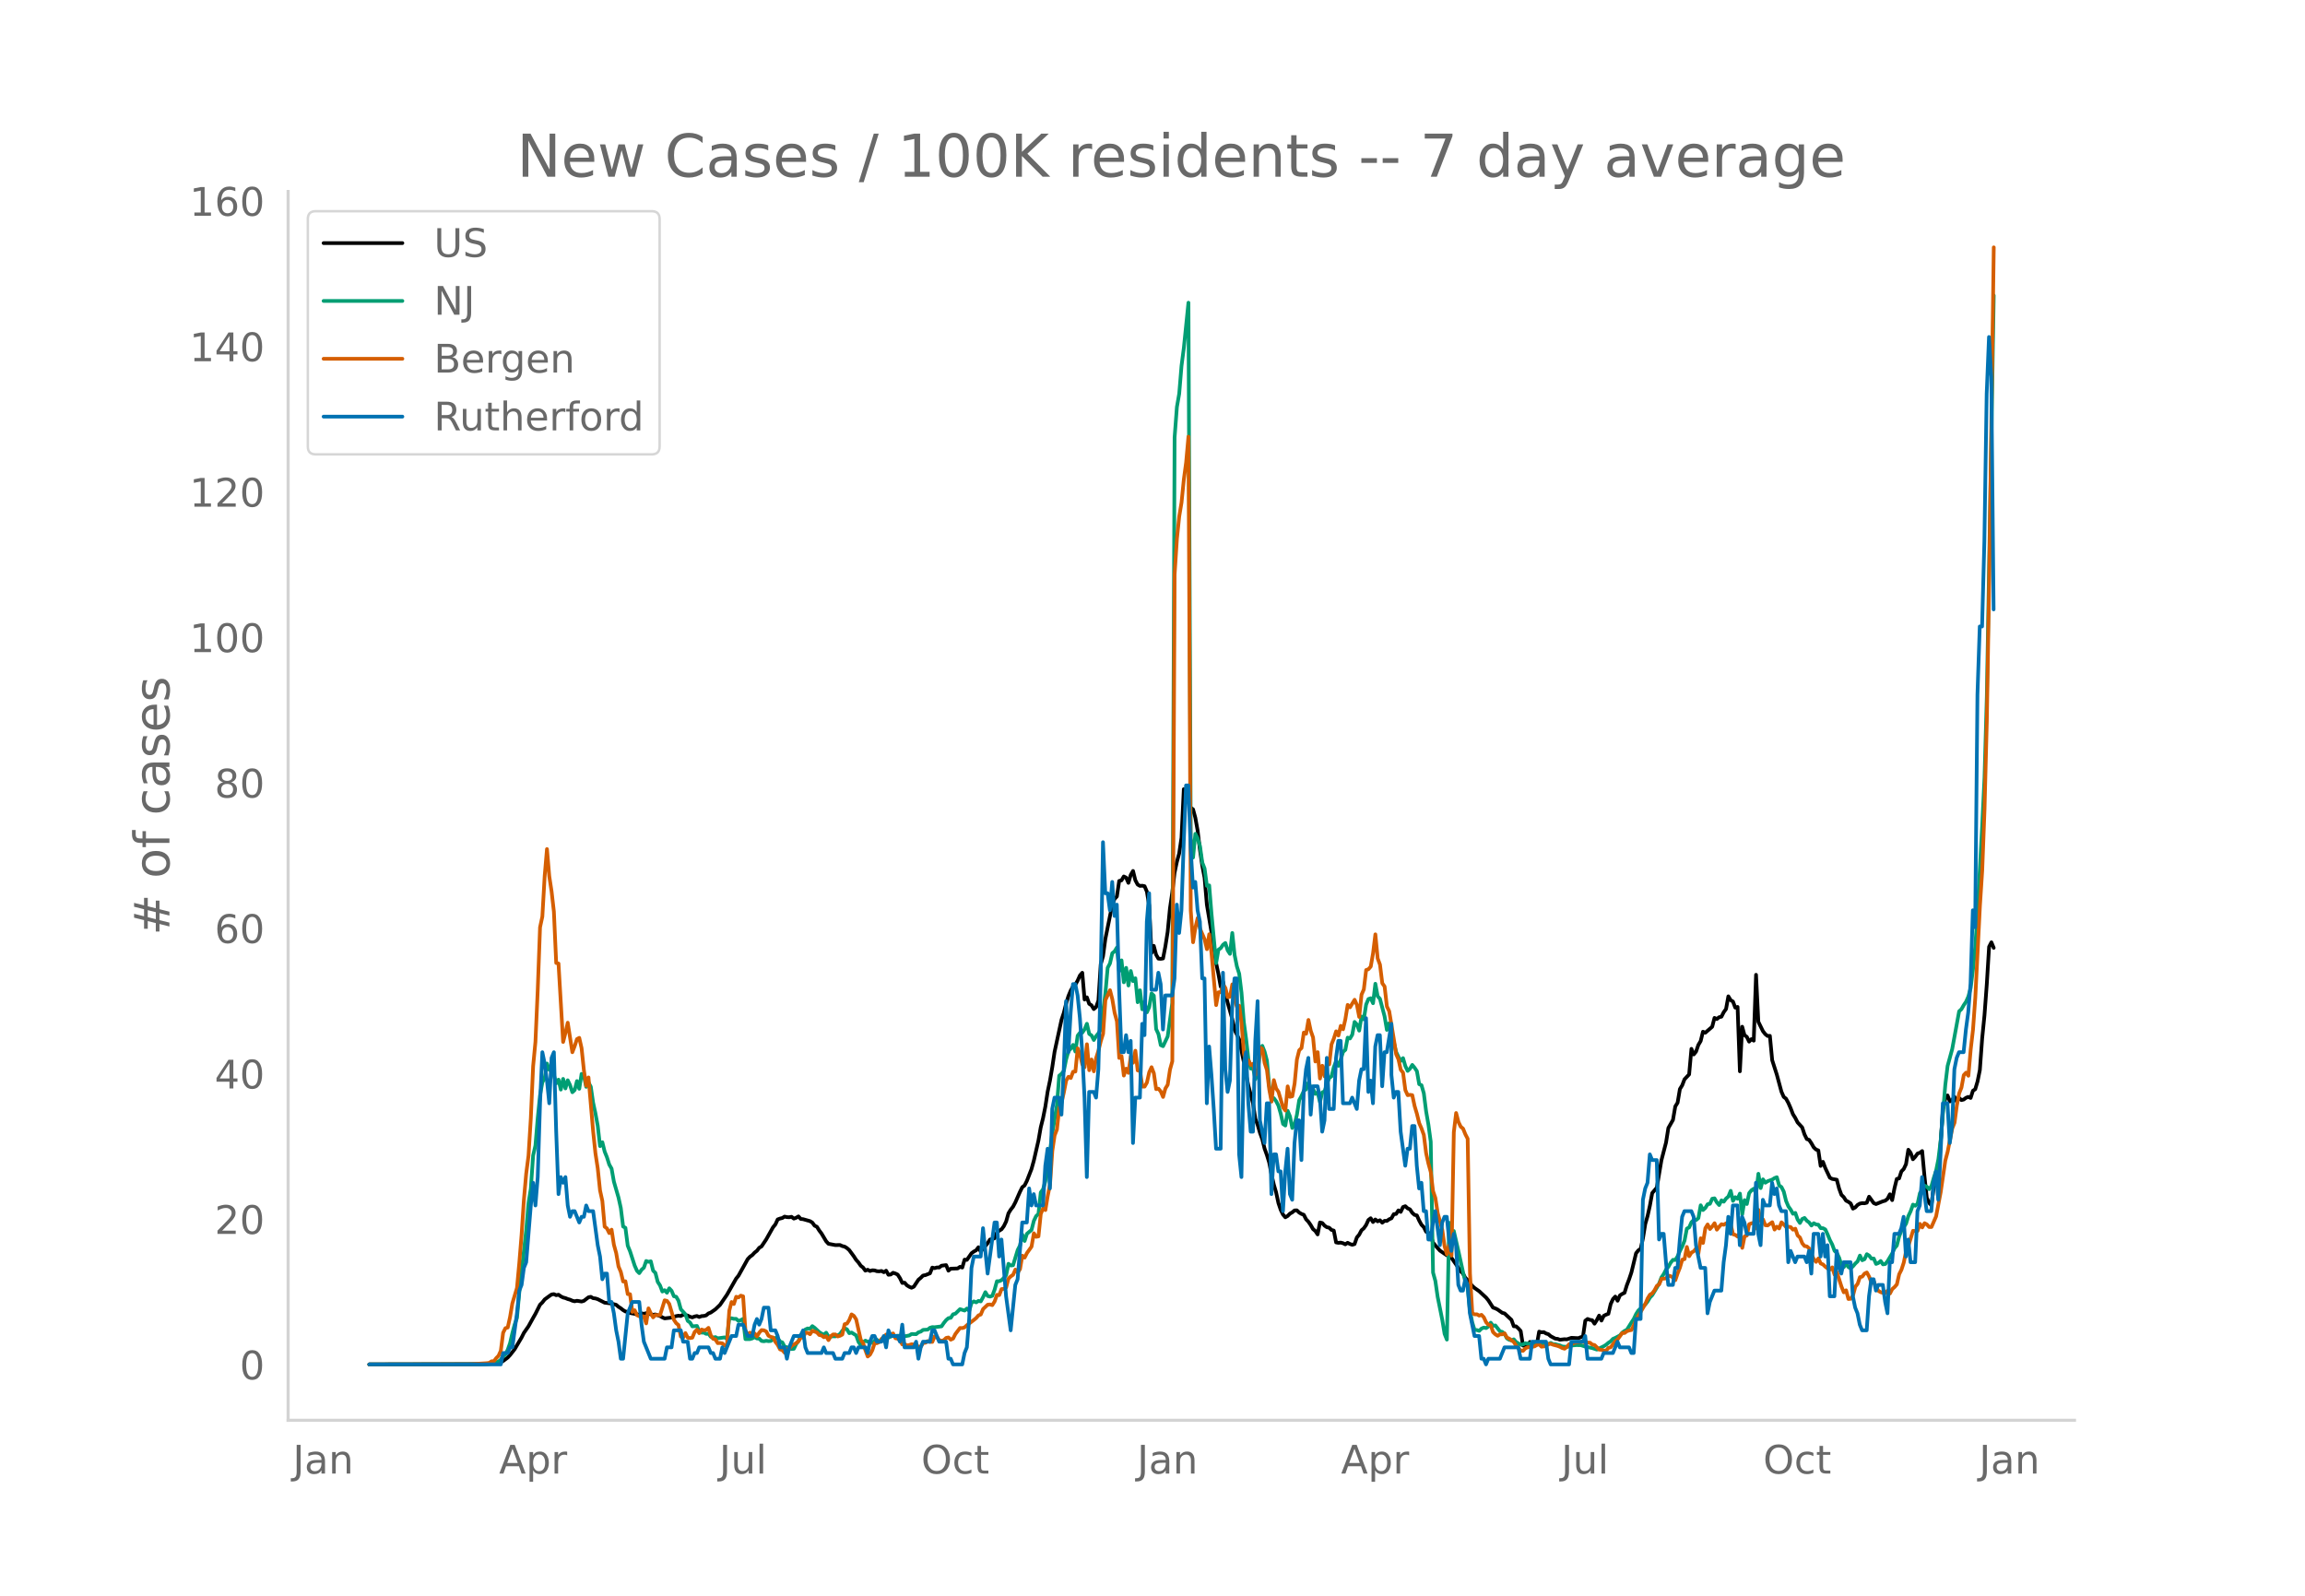 <svg height="864" viewBox="0 0 936 648" width="1248" xmlns="http://www.w3.org/2000/svg" xmlns:xlink="http://www.w3.org/1999/xlink"><defs><style>*{stroke-linecap:butt;stroke-linejoin:round}</style></defs><g id="figure_1"><path d="M0 648h936V0H0z" style="fill:#fff" id="patch_1"/><g id="axes_1"><path d="M117 576.72h725.4V77.76H117z" style="fill:none" id="patch_2"/><path clip-path="url(#peda44be4b2)" d="m149.973 554.04 44.963-.083 4.683-.235 2.81-.31.937-.283.937-.468 1.873-1.401.937-1.009 1.873-2.385 2.81-4.738.937-1.87 1.874-2.7 1.873-3.39.937-1.635 1.873-3.73.937-.913.937-1.214 1.873-1.378.937-.64.937-.15.936.435.937-.196.937.661.937.469.936.23.937.396.937.253.937.427.936.232.937-.209 1.873.306.937-.278 1.874-1.445.936-.18.937.54.937.11.937.293 2.81 1.43 1.873.235.937.121 1.873.505.937.813.937.592.936.749.937.558.937.18.937.433 3.747.699.936-.54.937.17.937-.248.936.158.937.313.937.179.937-.13 1.873.617.937.556.937.414 2.81-.319 1.873-.603.937-.16.937.116.936-.535.937.113.937.26.937.474.936.255.937-.368.937-.204.936.413.937-.362.937-.066.937-.245.936-.782.937-.36 1.874-1.311 1.873-1.792 2.81-4.095 3.747-6.583.937-1.16 3.747-6.727.936-.99.937-.677.937-1.005.937-.732.936-1.218.937-.557 1.873-2.8 2.81-4.99.937-1.141.937-2.031.937-.347.937-.222.936-.575.937.216.937.042.936-.18.937.73.937-.334.937-.556.936 1.036.937.09 2.81.795.937.57.937 1.279.936.44.937 1.503.937 1.23 1.873 3.149.937 1.019 2.81.542 1.874-.047.936.444.937.216.937.578.937.815 1.873 2.542.937 1.448.936 1.032.937 1.343.937.735.937 1.26.936-.37.937.52.937-.296.937.054.936.317.937.053.937-.14.936.503.937-.625.937 1.655.937-.101.936-.712.937.303.937.44.937 1.456.936 1.942.937-.114.937 1.071.936.583.937.405.937-.43 1.873-2.828.937-.763.937-.931.937-.17 1.873-.735.937-2.322.936.234.937-.293.937.014.937-.732 1.873-.235.937 2.261.936-.81 2.81-.093.937-.654.937.288.937-3.22.937.107 1.873-2.69.937-.692.936-.497.937-1.25.937 1.851.937-1.482.936-.879.937-1.153.937-1.478.937-.143.936-.399.937-2.24.937-.797.936-.563.937-1.257.937-1.907.937-3.318.936-1.521.937-1.183.937-1.773 1.873-4.265.937-1.873.937-.724.936-1.86 1.874-4.808.937-3.367 1.873-8.18.937-5.363.936-3.756.937-4.685.937-6.084.937-4.473.936-5.438.937-6.256 2.81-12.982.937-2.812.937-3.78.936-3.067.937-2.231.937-1.659.937-.72.936-1.68.937-2.085.937-1.068.937 10.863.936-.897.937 2.638.937.601.936 1.538.937-.819.937-2.645.937-14.75.936-3.282.937-6.98 2.81-13.901.937-2.384.937-.962.936-6.318.937-.234.937-1.58.937.467.936 2.129.937-3.228.937-1.605.936 3.77.937 1.751.937.554.937-.082.936.195.937 2.194.937 5.681.937 19.315.936-2.951.937 3.576.937 1.608.936.078.937-.152.937-4.822.937-5.954.936-9.609.937-6.387.937-8.075.937-4.369.936-3.473.937-6.338.937-19.735.936 5.102.937-.837.937 3.28.937.647.936 3.424.937 5.246.937 7.832.937 6.392.936 4.91.937 10.95 1.873 11.166 1.874 12.511.937 4.406.936 5.195.937-1.985.937 4.667.937 3.82 1.873 6.589.937 4.385 1.873 3.934 1.874 9.123.936 5.21.937 4.514 1.873 7.117.937 6.283.937 2.425.937 3.24.936 2.57.937 3.84.937 2.61.937 3.02.936 4.847.937 4.094.937 3.19.936 4.351.937 2.779.937 1.919.937 1.105.936-.539.937-.947.937-.519.937-.783.936-.039.937.906.937.55.936.355.937 1.834.937.975.937 1.362.936 1.623.937.783.937 1.393.937-4.86.936.223.937 1.082.937.63.936.196.937.904.937.266.937 4.801.936.176.937-.095.937.247.936.455.937-.625.937.488.937.314.936-.285.937-2.695.937-1.112.937-1.783.936-.807.937-1.327.937-2.06.936-.705.937 1.538.937-1.038.937.76.936-.442.937.989.937-.753.937.034.936-.663.937-.42.937-1.67.936-.08.937-1.433.937.6.937-1.974.936-.342.937.87.937.415.937 1.399.936.845.937.215.937 2.095.936 1.704.937.958.937 1.873.937.438.936 1.003.937 2.947.937 1.176 1.873 2.1 2.81 1.92.937-.336 1.874 2.702 1.873 2.688.937 1.426.936.94.937 1.72.937.889 1.873 2.377.937.837 1.874 1.315 1.873 1.74.937.859.936 1.134 1.874 2.918.937.33.936.46 1.874 1.34.937.24 2.81 2.63.936 2.587.937.034.937.84.937 1.063.936 5.916 1.874.309.937-1.793.936 1.077.937-.489.937.472.936-5.248.937.28.937-.082.937.557.936.297.937.804 1.873.994.937.09.937.35 1.873-.207.937.049 1.874-.613 1.873.098.937.038.936-.382.937-.25.937-6.46.937-.704.936.36.937.15.937 1.408.937-1.46.936-1.83.937 2.022.937-1.916.936-.484.937-.336.937-3.959.937-2.044.936-1.007.937 1.698.937-2.17.937-.603.936-.448.937-3.059.937-2.459.936-2.794 1.874-7.754.937-1.175.936-.618.937-4.358.937-5.747.936-3.235.937-4.216.937-5.091 1.873-2.207 1.874-11.13 1.873-7.205.937-5.872 1.873-3.29.937-5.465.937-1.514.937-5.558.936-1.508.937-2.448 1.874-1.986.936-10.387.937 2.288.937-1.162.936-2.705.937-1.57.937-3.801.937.417 2.81-2.427.937-3.6.936.475.937-.754.937-.204.936-1.833.937-1.292.937-5.15.937 1.552.936.57.937 2.469.937-.29.937 26.148.936-18.11.937 3.446.937.659.936 1.948.937-1.012.937.625.937-26.747.936 19.08 1.874 3.816.936 1.206.937.738.937-.051.937 9.884 1.873 5.839 1.874 6.934.936 2.132.937.736.937 1.72.936 2.137.937 2.44.937 1.498.937 1.83 1.873 2.027.937 2.84.937 1.894.936.329.937 1.389.937 1.652.936.885.937.36.937 6.3.937-1.667.936 2.494 1.874 3.959.937.487 1.873.326.937 3.585.936 2.563.937.903.937 1.447.937.478.936.65.937 2.117.937-.481.936-1.018.937-.545.937-.184.937.053.936-.229.937-2.443 1.874 2.594.936.398 2.81-1.128.937-.243.937-.776.937-1.827.936 2.376.937-4.831.937-3.787.937-.196.936-2.848.937-.965.937-1.966.936-5.871.937 1.247.937 2.614.937-.998.936-1.32.937-.295.937-.711.937 10.209.936 8.756.937 2.107.937.954.936-7.38.937-2.124.937-2.502 1.873-26.941.937-4.301.937-1.366.936 2.425.937-.604.937-1.245.937 1.956.936-1.519.937.874.937-.229.937-.698.936-.369.937.432.937-2.93.936-.629.937-3.146.937-4.642.937-12.855.936-9.33.937-12.597.937-15.263.937-1.815.936 2.246h0" style="fill:none;stroke:#000;stroke-linecap:round;stroke-width:1.5" id="line2d_1"/><path clip-path="url(#peda44be4b2)" d="m149.973 554.04 46.836-.104 1.873-.114 1.874-.219 1.873-.765.937-.717.937-1.434.937-.665.936-1.971.937-2.637.937-4.046.936-3.51.937-2.698.937-10.288 2.81-25.322.937-11.02.936-5.837.937-13.451.937-4.09.937-11.19.936-9.167.937-5.315.937-1.591.937-6.014.936 2.556.937-1.211 1.873 6.697.937-1.51.937 4.041.937-4.34.936 3.87.937-3.31.937 1.952.937 2.897.936-.864.937-3.662.937 3.13.936-6.042.937.774.937 4.48.937-1.777.936 1.738.937 6.436.937 4.337.937 5.082.936 8.246.937-1.573.937 3.8.936 2.318.937 2.969.937 1.634.937 5.277 1.873 6.469.937 4.256.936 7.504.937.532.937 7.249.937 2.28 1.873 5.79.937 2.123.937.96.936-1.388.937-.836.937-2.702.936.337.937-.219.937 3.795.937.927.936 3.643.937 1.434.937 2.48.937-.542.936 1.036.937-1.8.937 1.011.936 2.209.937.213.937 1.62.937 3.444 1.873 2.042.937 2.689.937.664.936 1.558 1.874-.166.936 2.176.937.55.937-.023.937.527.936-.114.937 1.297.937.313.937-.195.936.49 2.81-.376.937.566.937-8.331.937.004.936.233.937-.005.937.87.936-.361.937-.49.937 8.208h1.873l.937-.285.937-.565.937.608.936.042.937.946.937.133.936-.19.937.142.937-.071 1.873-1.254.937.038.937 1.463.937.323.936 1.757.937.21.937.474.936.262.937-.09.937-1.939.937-1.187.936-2.546.937-1.278.937-.902.937-.432.936.18.937-1.102.937.684 1.873 1.753.937.603.937.432.936-.807.937 1.567.937.005.936-.11.937.03.937-.419.937-.541.936-1.34.937-.997.937.427.937 1.573.936-.257 1.874 1.154.936 2.641.937 1.33.937-1.192.937-.641.936.413.937.138.937.394.937-.983.936-.323.937.855 1.873-1.269.937-.133 2.81-1.111.937.114.937-.095.937.08.936.252.937-.1 1.873-.336.937-.59 1.874.058.936-.756.937-.29.937-.688 1.873-.119.937-.74.937-.276.936.047 2.81-.351.937-1.373.937-1.164.937-.793.936-.142.937-1.425.937-.238 1.873-1.848 1.874.57.937-.821.936.945.937-3.249.937-.594.936.395.937-.594.937.2.937-1.706.936-2.042.937 1.553.937.261.937-.332.936-2.49.937-3.433h.937l.936-.433.937-.907.937-1.116.937-4.631.936.694.937-.114 1.874-6.17.936-1.843.937-4.422.937 2.593.936-2.916 1.874-1.563.937-3.672.936-1.957.937-.878.937-8.735.936-1.283.937-3.277.937-9.276.937-2.955.936-7.267 1.874-11.338.937-11.993.936-.765.937-1.182.937-4.698.936-3.277.937-1.088.937-1.5.937 2.707.936-6.47.937-1.182.937-.024.937-1.382.936-2.228.937 4.118.937.613.936 1.857.937-1.572.937-1.16.937-1.519 1.873-14.677.937-10.407.937-1.771.936-4.133.937-.76.937-1.553.936 9.562.937-4.351.937 8.91.937-5.866.936 7.172.937-5.88.937 4.109.936-1.169.937 9.733.937-4.85.937 7.728.936-3.026.937 4.237.937-2.132.937-5.53.936.913.937 13.56.937 2.029.936 4.493.937.432 1.874-3.956 1.873-13.594.937-229.643.937-12.383.936-5.386.937-11.319.937-7.22 1.873-18.41.937 217.327.937 7.97.936-9.623.937 1.838.937 3.116.937 6.707.936 2.422.937 7.049.937-.195.936 11.585 1.874 19.992.937-5.458.936-.646.937-1.377.937-.708.937 2.988.936 1.434.937-8.483.937 8.901.936 4.674.937 2.983.937 7.723.937 11.87.936 6.92.937 8.35.937 3.629.936-.209.937 4.531.937-2.028.937-9.78.936-1.743.937 2.356.937 3.577.937 10.278.936 5.301.937-.266.937 1.24.936 1.805.937 3.258.937 4.175.937.65.936-5.98.937 2.257.937 4.707.937-1.42.936-3.91.937-5.97.937-1.705.936-2.08.937-.623.937-2.721.937 1.814.936.812.937 1.962.937-.617.937 3.966.936-3.976.937-.399.937-2.95.936-2.46.937-.689.937-3.752.937-2.446.936 1.943.937-2.551.937-3.125.936-.836.937-4.95.937.342.937-1.562.936-5.159.937 1.026.937 2.508.937-5.733.936 1.154.937-6.018.937-2.232.936-.332.937 2.032.937-7.903.937 5.082.936 1.05 1.874 7.096.937 5.514.936-2.721.937 6.06.937 1.596.936 4.019.937 1.966.937 1.686.937-1.149.936 3.22.937 1.967.937-.893.937-1.534.936 1.13.937 1.392.937 5.296.936.418.937 3.268.937 7.348.937 5.41.936 6.91.937 53.141.937 3.396.936 6.479 1.874 9.324.937 5.671.936 2.356.937-47.441.937 5.32.937-1.986 1.873 8.175 1.873 8.54.937 3.947.937 2.104.937 9.704.936 4.678.937 3.06.937.018.937.333.936-.931.937-.4.937.2.936-.631.937-1.563.937 1.273.937-.152 1.873 2.384.937.233.937.793.936 1.834.937.584.937.261.936-.451.937 1.097 1.874 1.116.936-.128.937-.49.937.177.937-.053.936-.175.937.422.937-.29.936.09.937.519.937.01.937-.11.936-.257.937-.47.937.494.936.038 1.874.494.937.428 1.873.156.937-.161.937-.394 1.873-.167 1.873.01 1.874.603 2.81.589 1.874.618 2.81-1.373.936-.575.937-.812.937-.613.937-.993.936-.389 1.874-1.002.937-1.13.936-.69.937-.46 1.873-2.988.937-1.425.937-1.97.937-1.483.936-.798.937-.992.937-.646.936-1.183.937-1.572.937-.998 1.873-3.101.937-1.696.937-2.465.937-1.34.936-1.847.937-1.079.937-1.695.936-1.145.937.08.937-1.5.937-2.166.936-1.843.937-2.365.937-4.869.937-.499.936-2.104.937-.912.937.043.936-.798.937-5.206.937 1.929.937-.836.936-1.52.937-.171.937-2.071.937-.152.936 1.653.937 1.064.937-1.9.936.55.937-1.286.937-.808.937-2.318.936 4.07.937-1.49.937.645.937-2.104.936 8.426.937-5.77.937 1.576.936-4.412.937-1.169.937-.631.937 1.928.936-7.999.937 5.81.937-3.553.936 1.377.937-.613 1.874-.665.936-.603.937-.36.937 3.352.937.656.936 1.848.937 3.795.937 2.204.936 1.315.937 1.682.937-.357.937 2.675.936 1.42.937-1.634.937-.413.937 1.14.936.688.937 1.245.937-.931.936.508.937.1.937 1.387.937.028.936.504.937 2.028.937 2.308.937 1.786.936 2.55.937.889.937 1.919.936 3.04.937.807.937-1.534.937 1.482.936.518.937-.836.937-1.116.936-.87.937-2.36.937 1.9.937-.428.936-2.033.937.58.937 1.225.937-.043.936 2.19.937-.375.937-.822.936 1.373.937-.147.937-1.183 1.873-3.13.937-2.071.937-1.116.937-3.681.936-2.423 1.874-2.778.936-3.088.937-1.985.937-2.665.937.47.936-.86.937-4.279.937-1.235.937-1.795.936.45.937.994.937-1.269.936-3.315.937-2.902.937-4.655.937-7.652 1.873-22.528.937-7.728 1.873-6.873 2.81-15.318.937-.864.937-1.644.937-1.377.936-2.123.937-3.473.937-7.628.936-9.186.937-14.477 1.874-34.764.936-19.46.937-32.854 1.874-106.6.936-56.223h0" style="fill:none;stroke:#009e73;stroke-linecap:round;stroke-width:1.5" id="line2d_2"/><path clip-path="url(#peda44be4b2)" d="m149.973 554.04 41.216-.09 6.557-.408.936-.136.937-.633h.937l.937-1.267.936-.95.937-2.037.937-7.332.937-1.855.936-.272.937-4.254.937-5.566 1.873-6.246.937-10.092.937-11.495.936-14.165.937-10.68.937-7.286.936-15.161.937-21.135.937-9.865.937-21.18.936-25.389.937-4.344.937-16.383.937-11.042.936 11.042.937 6.155.937 8.236.936 20.818.937.226 1.874 31.86.936-3.665.937-4.164 1.874 11.993.936-2.444.937-2.896.937-.498.936 4.164.937 8.96.937 6.336.937-3.394 1.873 21.813.937 8.961.937 6.11.936 9.006.937 4.254.937 10.454.936.724.937 1.9.937-1.402.937 6.11.936 3.393.937 5.431.937 2.218.936 3.892.937-.09.937 5.204.937.045.936 7.195.937-.678.937 1.99.937.453 1.873.046.937 2.85.936-6.109.937 2.037.937 1.629.937-.95 1.873.09 1.874-6.064.936.226.937 1.222 1.873 6.426.937 1.403.937.77.937 4.661.936.453.937-1.856.937 1.856.937.18.936-.18.937-2.308.937-.906.936 1.403.937-1.493.937.317.937-.181.936-.815.937 3.032.937 1.403.937.272.936 1.493.937-.045.937.136.936.95.937-.045.937-14.12.937-3.575.936.814.937-2.941.937.271.936-.724.937.272.937 13.848.937 1.765.936-.86.937.724.937-.407.937 1.222.936-1.539.937-1.04.937.09.936.452.937 1.765.937.453.937.226.936 1.81.937 1.222.937 1.81.937.317.936 1.041.937-1.539.937-.09.936-1.177 1.874-1.086.937-.77.936-1.493h.937l.937-1.946h.937l.936.589.937-1.403 1.873.679.937 1.04.937.181.937.725.936-.408.937 1.584.937-1.584.936-.724h.937l.937.815.937-.272.936-.498.937-4.208.937-.227.937-1.448.936-2.308.937.588.937 1.449 1.873 8.327.937 1.267.937 2.941.936 2.535.937-.77.937-1.765.937-2.896.936.045.937-.543.937-1.222.936-.769.937-.996.937.589.937-.68.936-.361.937 1.946.937.18.937.68.936 1.674.937-.136.937.498.936-.136.937-.316.937.09.937-.045.936 1.086.937-.09.937-1.584.937-.046.936-.724.937.362h.937l.936-2.262.937.271.937 1.312.937.227.936-.272.937-.905.937-.18.936.904.937-.452.937-1.856 1.873-2.444.937.046.937-.317.937-.86 2.81-2.127.936-.77.937-1.086.937-.362.937-2.217 1.873-1.765.937-.09.937.27.936-1.493.937-2.67.937.09.936-2.443.937-.09.937-.589.937-3.575.936-.905.937-.634.937-2.127.937 1.222.936-1.403.937-5.476.937.815.936-1.856 1.874-2.624.937-5.431.936 1.448.937-.181.937-9.096.936-2.263.937.679.937-5.703.937-4.616.936-13.712.937-6.29.937-2.4.937-8.689.936-2.262.937-4.073.937-4.843.936-1.539.937.498.937-2.534.937-.09.936-9.414.937 2.49.937 4.027.937 1.177.936-9.368.937 10.544.937-4.344.936 4.797.937-5.43.937-2.988.937-3.801.936-3.032.937-13.668 1.874-4.027.936 3.665.937 5.522.937 3.439.936 14.89.937-.77.937 7.92.937-2.806.936 1.72.937-6.698.937 2.58.936-4.888.937 8.01h.937l.937 6.562h.936l.937-1.63.937-4.208.937-2.037.936 2.444.937 6.472.937-.181.936 1.131.937 2.218.937-3.44.937-1.493.936-6.155.937-3.394.937-197.678.937-14.527.936-9.051.937-5.657.937-9.368.936-6.97.937-10.408.937 192.518.937 12.808.936-5.929.937-3.937.937 4.344 1.873 4.345.937 3.982.937-6.064.936 7.784 1.874 20.999.937-5.204.936-.046.937-2.941.937 1.176.937 3.757.936-.136.937-5.024.937 6.2.936 2.897.937-.453.937 7.015.937 12.128.936 4.707.937-1.674.937 1.9.936-.497.937 4.435.937-.634.937-10.409.936.589.937 5.702.937 2.85.937 7.83.936 5.024.937-8.735.937 3.394.936 1.358 1.874 6.336.937 1.267.936-9.82.937 4.254.937-.227.937-5.159.936-9.775.937-3.756.937-.906.936-6.29.937.498.937-5.612.937 4.435.936 2.67.937 9.775.937-3.801.937 10.726.936-5.205.937 4.345.937-5.476.936.588.937-8.146.937-2.353.937-2.942.936 1.72.937-3.937.937 1.402.936-4.118.937-5.793.937.996 1.873-3.077.937 2.081.937 4.888.937-9.051.936-2.127.937-7.875.937-.316.936-1.087.937-5.385.937-7.694.937 9.776.936 2.534.937 7.558.937 1.312.937 8.101.936 1.946 1.874 11.314.936 6.11.937 2.081.937 4.254.937 1.177.936 7.105.937 2.037.937-.136.937.136.936 4.39.937 3.167.937 3.802.936 2.172.937 2.625.937 7.422.937 4.209.936 3.394.937 7.784.937 2.76.936 6.11 1.874 6.834.937 6.698.936 3.258.937-3.801.937 4.344.937-50.143.936-7.784.937 3.62.937 1.946.936.77.937 2.308.937 1.81.937 54.714.936 16.111.937.498.937-.045.937.543.936-.317.937.996.937 2.036.936.996.937.18.937 2.807.937.905.936.588.937-.588h.937l.937-.407.936 1.72.937.407 1.873 1.403.937 1.448 1.874 2.036.936.09.937-.995.937-.452h.937l1.873-.362.937-.589.936-.226.937.95 1.874-.271.936-.815.937-.09.937.362 1.873.498.937.362.937.497.936.272.937-.724.937-1.132.937.09.936-.497.937-.271 2.81-.362.937.543.937-.136.936.045.937.77.937.18 1.873 1.856.937.09.937.272.936.09.937-1.176.937-.226 1.873-2.49.937-.724 1.874-2.58h.936l.937-.723.937-.317.936-.181.937-1.9.937-2.264 3.747-6.426.936-2.217.937-1.54.937-.542.937-1.267.936-1.765.937-.589.937-2.263 1.873-.18.937-1.087.937.181.936.589.937 1.04.937-2.76.937-2.353.936-3.214.937-.226.937-4.933.937 3.757.936-1.494.937-.498.937-1.176.936 2.036.937-6.155.937 1.901.937-5.974.936-1.538.937 1.855.937-1.04.937-1.313.936 2.625.937-1.222.937-.996.936.226.937-.588.937 1.086.937-.633.936 3.982.937.272.937.678.937-1.583.936 6.154.937-4.661.937-.362.936-4.57.937-.363.937-.226.937 2.308.936-7.558.937 4.526.937-.634.936 2.353.937.09 1.874-1.312.936 2.987.937-1.176.937.724.937-2.49.936.86.937 1.041.937-.135.936.18.937 1.042.937-.408.937 2.76.936.816.937 2.353.937 1.131.937.136.936.815.937 2.398.937 1.946.936 1.132.937-1.403.937 2.036.937.407.936.906.937.724.937.452.937-.905.936 2.987.937-1.04 1.873 5.882.937 2.308.937-.814.937 3.53.936-.09.937-1.358.937-3.53.936-1.177.937-2.715.937-.227.937-1.222.936-.452.937 1.72.937 2.534.937-.634.936 2.308.937 1.54.937.542.936.272.937.09.937-.995.937 1.176.936-1.81.937-.815.937-1.086.937-4.118.936-1.856.937-2.896.937-4.616.936-2.127 1.874-6.155.937.09.936-.045.937-2.85.937 1.447.937-1.72.936.499.937 1.04h.937l1.873-4.299 1.874-9.866 1.873-12.807.937-3.53 1.873-9.504.937-2.353.937-7.015.936-4.887.937-2.354.937-5.068.937-.996.936 1.267.937-10.635.937-8.1.936-12.99 1.874-37.2.937-14.527.936-24.755.937-36.295.937-55.484 1.873-136.401h0" style="fill:none;stroke:#d55e00;stroke-linecap:round;stroke-width:1.5" id="line2d_3"/><path clip-path="url(#peda44be4b2)" d="M149.973 554.04h53.393l.937-4.61h1.873l.937-2.305h.937l1.873-13.83.937-9.22.937-2.304.936-6.915.937-2.305 1.873-23.05.937-9.22.937 9.22.937-11.525.936-29.964.937-20.745.937 4.61.937 6.915.936 9.22.937-18.44.937-2.305.936 32.27.937 25.354.937-6.915.937 2.305.936-2.305.937 11.525.937 4.61.937-2.305h.936l1.874 4.61.936-2.305h.937l.937-4.61.937 2.305h1.873l1.874 13.83.936 4.61.937 9.22.937-2.305h.936l.937 11.524h.937l.937 4.61.936 6.915.937 4.61.937 6.915h.936l1.874-18.44 1.873-4.61h2.81l.937 9.22.937 6.915 2.81 6.915h5.62l.937-4.61h1.874l.936-6.915h2.81l.937 4.61h1.874l.937 6.915h.936l.937-2.305h.937l.936-2.305h3.747l.937 2.305h.937l.937 2.305h1.873l.937-4.61.936 2.305 2.81-6.915h1.874l.937-4.61h1.873l1.874 4.61h1.873l.937-4.61.937-2.305.936 2.305.937-2.305.937-4.61h1.873l.937 9.22h1.873l.937 2.305.937 4.61h1.873l.937 4.61.937-4.61 1.873-4.61h2.81l.937-2.305.937 6.915.937 2.305h5.62l.937-2.305.936 2.305h2.81l.937 2.305h2.81l.937-2.305h1.874l.936-2.305h.937l.937 2.305.936-2.305h2.81l.937 2.305.937-4.61.937-2.305h.937l.936 2.305h1.874l.936-2.305.937 4.61.937-6.915.937 2.305h2.81l.937 2.305.936-6.915.937 9.22h3.747l.937-2.305.936 6.915.937-4.61.937-2.305h2.81l.937-4.61h.936l1.874 4.61h2.81l.937 6.915h.936l.937 2.305h3.747l.937-4.61.937-2.305.936-11.525.937-20.744.937-4.61h2.81l.937-11.525 1.873 18.44 2.81-20.745h.937l.937 13.83.936-6.915 1.874 23.05 1.873 13.83 1.874-18.44.937-2.305 1.873-23.05h1.873l.937-13.83.937 6.915.937-4.61.936 4.61h2.81l.937-16.135.937-6.914.937 16.134.936-32.27.937-4.609h1.874l.936 6.915.937-18.44.937-27.66.936 20.745.937-16.134.937-11.525h.937l.936 4.61.937 9.22.937 13.83.937 18.439.936 32.27.937-34.575h1.873l.937 2.305.937-11.525.937-36.88.936-55.318.937 20.744h.937l.937 6.915.936-11.524.937 13.83.937-4.61.936 34.574.937 25.354h.937l.937-6.915.936 6.915.937-4.61.937 41.49.936-18.44h1.874l.937-29.964.936 4.61.937-46.1.937-11.525.937 39.185h1.873l.937-6.915.936 4.61.937 18.44.937-13.83h2.81l.937-6.915.937-29.965.936 11.525.937-9.22.937-27.66.936-23.049h.937l.937 25.355.937 16.135.936-2.305.937 11.524.937 4.61.937 23.05h.936l.937 50.709.937-23.05.936 11.525.937 13.83.937 16.135h1.873l.937-71.454.937 39.184.937 9.22.936-4.61.937-29.964.937-11.525h.936l.937 71.454.937 9.22.937-46.1.936-4.61.937 20.745.937 11.525h.936l.937-36.88.937-16.134.937 48.404 1.873 9.22.937-16.135h.937l.936 36.88.937-16.135h.937l.936 6.914h.937l.937 16.135.937-16.135.936-9.22.937 18.44.937 2.305.937-23.05.936-9.22h.937l.937 16.136.936-27.66.937-9.22.937-4.61.937 23.05.936-11.525h1.874l.937 4.61.936 13.83.937-4.61.937-25.355.936 20.745h1.874l.937-20.745.936-6.915h.937l.937 25.355h2.81l.937-2.305 1.873 4.61.937-11.525.937-4.61h.936l.937-20.744.937 29.964.936-4.61.937 9.22.937-23.05.937-4.61h.936l.937 20.745.937-13.83h.937l1.873-11.524v20.744l.937 9.22.936-2.305h.937l.937 16.135 1.873 13.83.937-6.915h.937l.937-9.22h.936l.937 16.134.937 9.22.936-2.305.937 11.525h.937l.937 11.525h.936l.937-6.915.937-4.61 1.873 13.83.937-9.22.937-2.305h.936l.937 9.22.937 4.61.937-6.915.936 4.61.937 16.135.937 2.305h.936l.937-4.61.937 2.305.937 11.524 1.873 9.22h1.874l.936 9.22h.937l.937 2.305.936-2.305h4.684l1.874-4.61h5.62l.937 4.61h3.747l.936-6.915h5.62l.937 6.915.937 2.305h7.494l.937-9.22h4.683l.937-2.305.937 9.22h5.62l.937-2.305h3.747l1.873-4.61.937 2.305h3.747l.936 2.305h.937l.937-13.83h1.873l.937-48.404.937-4.61.936-2.305.937-11.524.937 2.305h1.873l.937 32.269.937-2.305h.937l.936 11.525.937 9.22h1.873l.937-6.915h.937l.937-11.525.936-9.22.937-2.305h2.81l.937 2.305.937 11.525 1.873 9.22h1.874l.936 18.44.937-4.61 1.874-4.61h2.81l.936-11.525.937-6.915.937-11.525.937 6.915.936-11.525h1.874l.937 16.135.936-11.525.937 2.305.937 4.61h2.81l.937-20.745.936 20.745.937 4.61.937-18.44.936 2.305h1.874l.937-9.22.936 4.61.937-2.305.937 6.915.937 2.305h1.873l.937 20.745.936-4.61 1.874 4.61.937-2.305h2.81l.937 2.305.936-4.61.937 9.22.937-16.135h1.873l.937 9.22.937-9.22.936 9.22.937-4.61.937 20.745h1.873l.937-18.44.937 6.915.936 2.305.937-4.61h2.81l.937 13.83.937 4.61.936 2.304.937 4.61.937 2.305h1.873l.937-13.83.937-6.914h.937l.936 4.61.937-2.305h1.873l.937 6.914.937 4.61.937-20.744h.936l.937-11.525h1.874l.936-2.305.937-4.61.937 16.135.936-6.915.937 9.22h1.874l.936-20.745.937-2.305.937-11.525 1.873 13.83h1.874l.936-11.525.937-4.61.937 11.525.937-18.44.936-20.744h1.874l.936 16.135.937-6.915.937-23.05.937-4.61.936-2.305h1.874l.937-9.22.936-6.914.937-11.525.937-29.965.936 6.915.937-94.503.937-27.66h.937l.936-34.574.937-59.929.937-23.05.937 16.135.936 94.504h0" style="fill:none;stroke:#0072b2;stroke-linecap:round;stroke-width:1.5" id="line2d_4"/><path d="M117 576.72V77.76" style="fill:none;stroke:#d3d3d3;stroke-linecap:square;stroke-linejoin:miter;stroke-width:1.25" id="patch_3"/><path d="M117 576.72h725.4" style="fill:none;stroke:#d3d3d3;stroke-linecap:square;stroke-linejoin:miter;stroke-width:1.25" id="patch_4"/><g id="matplotlib.axis_1"><g id="xtick_1"><g style="fill:#696969" transform="matrix(.16 0 0 -.16 118.906 598.378)" id="text_1"><defs><path d="M9.813 72.906h9.859V5.078q0-13.187-5-19.14-5-5.954-16.094-5.954h-3.75v8.297h3.078q6.531 0 9.219 3.672Q9.813-4.39 9.813 5.078z" id="DejaVuSans-74"/><path d="M34.281 27.484q-10.89 0-15.093-2.484-4.204-2.484-4.204-8.5 0-4.781 3.157-7.594 3.156-2.797 8.562-2.797 7.485 0 12 5.297 4.516 5.297 4.516 14.078v2zm17.922 3.72V0H43.22v8.297Q40.14 3.328 35.547.953q-4.594-2.375-11.234-2.375-8.391 0-13.36 4.719Q6 8.016 6 15.922q0 9.219 6.172 13.906 6.187 4.688 18.437 4.688h12.61v.89q0 6.203-4.078 9.594-4.078 3.39-11.453 3.39-4.688 0-9.141-1.124-4.438-1.125-8.531-3.375v8.312q4.921 1.906 9.562 2.844 4.64.953 9.031.953 11.875 0 17.735-6.156 5.86-6.14 5.86-18.64z" id="DejaVuSans-97"/><path d="M54.89 33.016V0h-8.984v32.719q0 7.765-3.031 11.61-3.031 3.858-9.078 3.858-7.281 0-11.484-4.64-4.204-4.625-4.204-12.64V0H9.08v54.688h9.03v-8.5q3.235 4.937 7.594 7.374Q30.078 56 35.797 56q9.422 0 14.25-5.828 4.844-5.828 4.844-17.156z" id="DejaVuSans-110"/></defs><use xlink:href="#DejaVuSans-74"/><use x="29.492" xlink:href="#DejaVuSans-97"/><use x="90.771" xlink:href="#DejaVuSans-110"/></g></g><g id="xtick_2"><g style="fill:#696969" transform="matrix(.16 0 0 -.16 202.64 598.378)" id="text_2"><defs><path d="M34.188 63.188 20.797 26.906h26.812zm-5.579 9.718h11.188L67.578 0h-10.25l-6.64 18.703h-32.86L11.188 0H.78z" id="DejaVuSans-65"/><path d="M18.11 8.203v-29H9.077v75.484h9.031v-8.296q2.844 4.875 7.157 7.234Q29.594 56 35.594 56q9.968 0 16.187-7.906 6.235-7.907 6.235-20.797T51.78 6.484q-6.218-7.906-16.187-7.906-6 0-10.328 2.375-4.313 2.375-7.157 7.25zm30.578 19.094q0 9.906-4.079 15.547-4.078 5.64-11.203 5.64-7.14 0-11.218-5.64-4.079-5.64-4.079-15.547 0-9.906 4.078-15.547 4.079-5.64 11.22-5.64 7.124 0 11.202 5.64t4.078 15.547z" id="DejaVuSans-112"/><path d="M41.11 46.297q-1.516.875-3.297 1.281Q36.03 48 33.89 48q-7.625 0-11.703-4.953-4.079-4.953-4.079-14.234V0H9.08v54.688h9.03v-8.5q2.844 4.984 7.375 7.39Q30.031 56 36.531 56q.922 0 2.047-.125 1.125-.11 2.484-.36z" id="DejaVuSans-114"/></defs><use xlink:href="#DejaVuSans-65"/><use x="68.408" xlink:href="#DejaVuSans-112"/><use x="131.885" xlink:href="#DejaVuSans-114"/></g></g><g id="xtick_3"><g style="fill:#696969" transform="matrix(.16 0 0 -.16 292.07 598.378)" id="text_3"><defs><path d="M8.5 21.578v33.11h8.984V21.922q0-7.766 3.016-11.656 3.031-3.875 9.094-3.875 7.265 0 11.484 4.64 4.234 4.64 4.234 12.656v31h8.985V0h-8.984v8.406Q42.047 3.422 37.718 1q-4.313-2.422-10.032-2.422-9.421 0-14.312 5.86Q8.5 10.296 8.5 21.578zM31.11 56z" id="DejaVuSans-117"/><path d="M9.422 75.984h8.984V0H9.422z" id="DejaVuSans-108"/></defs><use xlink:href="#DejaVuSans-74"/><use x="29.492" xlink:href="#DejaVuSans-117"/><use x="92.871" xlink:href="#DejaVuSans-108"/></g></g><g id="xtick_4"><g style="fill:#696969" transform="matrix(.16 0 0 -.16 374.068 598.378)" id="text_4"><defs><path d="M39.406 66.219q-10.75 0-17.078-8.016-6.312-8-6.312-21.828 0-13.766 6.312-21.781 6.328-8 17.078-8 10.735 0 17.016 8 6.281 8.015 6.281 21.781 0 13.828-6.281 21.828-6.281 8.016-17.016 8.016zm0 8q15.328 0 24.5-10.281 9.188-10.282 9.188-27.563 0-17.234-9.188-27.516-9.172-10.28-24.5-10.28-15.375 0-24.593 10.25-9.204 10.265-9.204 27.546t9.204 27.563q9.218 10.28 24.593 10.28z" id="DejaVuSans-79"/><path d="M48.781 52.594v-8.407q-3.812 2.11-7.64 3.157-3.828 1.047-7.735 1.047-8.75 0-13.593-5.547-4.829-5.532-4.829-15.547 0-10.016 4.829-15.563 4.843-5.53 13.593-5.53 3.907 0 7.735 1.046 3.828 1.047 7.64 3.156V2.094Q45.016.344 40.984-.531q-4.015-.89-8.562-.89-12.36 0-19.64 7.765-7.266 7.765-7.266 20.953 0 13.375 7.343 21.031Q20.22 56 33.016 56q4.14 0 8.093-.86 3.953-.843 7.672-2.546z" id="DejaVuSans-99"/><path d="M18.313 70.219V54.688h18.5v-6.985h-18.5V18.016q0-6.688 1.828-8.594 1.828-1.906 7.453-1.906h9.218V0h-9.218q-10.407 0-14.36 3.875-3.953 3.89-3.953 14.14v29.688H2.687v6.984h6.594V70.22z" id="DejaVuSans-116"/></defs><use xlink:href="#DejaVuSans-79"/><use x="78.711" xlink:href="#DejaVuSans-99"/><use x="133.691" xlink:href="#DejaVuSans-116"/></g></g><g id="xtick_5"><g style="fill:#696969" transform="matrix(.16 0 0 -.16 461.747 598.378)" id="text_5"><use xlink:href="#DejaVuSans-74"/><use x="29.492" xlink:href="#DejaVuSans-97"/><use x="90.771" xlink:href="#DejaVuSans-110"/></g></g><g id="xtick_6"><g style="fill:#696969" transform="matrix(.16 0 0 -.16 544.545 598.378)" id="text_6"><use xlink:href="#DejaVuSans-65"/><use x="68.408" xlink:href="#DejaVuSans-112"/><use x="131.885" xlink:href="#DejaVuSans-114"/></g></g><g id="xtick_7"><g style="fill:#696969" transform="matrix(.16 0 0 -.16 633.974 598.378)" id="text_7"><use xlink:href="#DejaVuSans-74"/><use x="29.492" xlink:href="#DejaVuSans-117"/><use x="92.871" xlink:href="#DejaVuSans-108"/></g></g><g id="xtick_8"><g style="fill:#696969" transform="matrix(.16 0 0 -.16 715.973 598.378)" id="text_8"><use xlink:href="#DejaVuSans-79"/><use x="78.711" xlink:href="#DejaVuSans-99"/><use x="133.691" xlink:href="#DejaVuSans-116"/></g></g><g id="xtick_9"><g style="fill:#696969" transform="matrix(.16 0 0 -.16 803.652 598.378)" id="text_9"><use xlink:href="#DejaVuSans-74"/><use x="29.492" xlink:href="#DejaVuSans-97"/><use x="90.771" xlink:href="#DejaVuSans-110"/></g></g></g><g id="matplotlib.axis_2"><g id="ytick_1"><g style="fill:#696969" transform="matrix(.16 0 0 -.16 97.32 560.119)" id="text_10"><defs><path d="M31.781 66.406q-7.61 0-11.453-7.5Q16.5 51.422 16.5 36.375q0-14.984 3.828-22.484 3.844-7.5 11.453-7.5 7.672 0 11.5 7.5 3.844 7.5 3.844 22.484 0 15.047-3.844 22.531-3.828 7.5-11.5 7.5zm0 7.813q12.266 0 18.735-9.703 6.468-9.688 6.468-28.141 0-18.406-6.468-28.11-6.47-9.687-18.735-9.687-12.25 0-18.718 9.688-6.47 9.703-6.47 28.109 0 18.453 6.47 28.14Q19.53 74.22 31.78 74.22z" id="DejaVuSans-48"/></defs><use xlink:href="#DejaVuSans-48"/></g></g><g id="ytick_2"><g style="fill:#696969" transform="matrix(.16 0 0 -.16 87.14 501.056)" id="text_11"><defs><path d="M19.188 8.297h34.421V0H7.33v8.297q5.609 5.812 15.296 15.594 9.703 9.797 12.188 12.64 4.734 5.313 6.609 9 1.89 3.688 1.89 7.25 0 5.813-4.078 9.469-4.078 3.672-10.625 3.672-4.64 0-9.797-1.61-5.14-1.609-11-4.89v9.969Q13.767 71.78 18.938 73q5.188 1.219 9.485 1.219 11.328 0 18.062-5.672 6.735-5.656 6.735-15.125 0-4.5-1.688-8.531-1.672-4.016-6.125-9.485-1.218-1.422-7.765-8.187-6.532-6.766-18.453-18.922z" id="DejaVuSans-50"/></defs><use xlink:href="#DejaVuSans-50"/><use x="63.623" xlink:href="#DejaVuSans-48"/></g></g><g id="ytick_3"><g style="fill:#696969" transform="matrix(.16 0 0 -.16 87.14 441.993)" id="text_12"><defs><path d="M37.797 64.313 12.89 25.39h24.906zm-2.594 8.593H47.61V25.391h10.407v-8.203H47.609V0h-9.812v17.188H4.89v9.515z" id="DejaVuSans-52"/></defs><use xlink:href="#DejaVuSans-52"/><use x="63.623" xlink:href="#DejaVuSans-48"/></g></g><g id="ytick_4"><g style="fill:#696969" transform="matrix(.16 0 0 -.16 87.14 382.93)" id="text_13"><defs><path d="M33.016 40.375q-6.641 0-10.532-4.547-3.875-4.531-3.875-12.437 0-7.86 3.875-12.438 3.891-4.562 10.532-4.562 6.64 0 10.515 4.562 3.875 4.578 3.875 12.438 0 7.906-3.875 12.437-3.875 4.547-10.515 4.547zm19.578 30.922v-8.984q-3.719 1.75-7.5 2.671-3.782.938-7.5.938-9.766 0-14.922-6.594-5.14-6.594-5.875-19.922 2.875 4.25 7.219 6.516 4.359 2.266 9.578 2.266 10.984 0 17.36-6.672 6.374-6.657 6.374-18.125 0-11.235-6.64-18.032-6.641-6.78-17.672-6.78-12.657 0-19.344 9.687-6.688 9.703-6.688 28.109 0 17.281 8.204 27.563 8.203 10.28 22.015 10.28 3.719 0 7.5-.734t7.89-2.187z" id="DejaVuSans-54"/></defs><use xlink:href="#DejaVuSans-54"/><use x="63.623" xlink:href="#DejaVuSans-48"/></g></g><g id="ytick_5"><g style="fill:#696969" transform="matrix(.16 0 0 -.16 87.14 323.868)" id="text_14"><defs><path d="M31.781 34.625q-7.031 0-11.062-3.766-4.016-3.765-4.016-10.343 0-6.594 4.016-10.36Q24.75 6.391 31.78 6.391q7.032 0 11.078 3.78 4.063 3.798 4.063 10.345 0 6.578-4.031 10.343-4.016 3.766-11.11 3.766zm-9.86 4.188q-6.343 1.562-9.89 5.906Q8.5 49.079 8.5 55.329q0 8.733 6.219 13.812 6.234 5.078 17.062 5.078 10.89 0 17.094-5.078 6.203-5.079 6.203-13.813 0-6.25-3.547-10.61-3.531-4.343-9.828-5.906 7.125-1.656 11.094-6.5 3.984-4.828 3.984-11.796 0-10.61-6.468-16.282-6.47-5.656-18.532-5.656-12.047 0-18.531 5.656-6.469 5.672-6.469 16.282 0 6.968 4 11.797 4.016 4.843 11.14 6.5zM18.314 54.39q0-5.657 3.53-8.828 3.548-3.172 9.938-3.172 6.36 0 9.938 3.172 3.593 3.171 3.593 8.828 0 5.672-3.593 8.843-3.578 3.172-9.938 3.172-6.39 0-9.937-3.172-3.532-3.172-3.532-8.843z" id="DejaVuSans-56"/></defs><use xlink:href="#DejaVuSans-56"/><use x="63.623" xlink:href="#DejaVuSans-48"/></g></g><g id="ytick_6"><g style="fill:#696969" transform="matrix(.16 0 0 -.16 76.96 264.805)" id="text_15"><defs><path d="M12.406 8.297h16.11v55.625l-17.532-3.516v8.985l17.438 3.515h9.86V8.296H54.39V0H12.406z" id="DejaVuSans-49"/></defs><use xlink:href="#DejaVuSans-49"/><use x="63.623" xlink:href="#DejaVuSans-48"/><use x="127.246" xlink:href="#DejaVuSans-48"/></g></g><g id="ytick_7"><g style="fill:#696969" transform="matrix(.16 0 0 -.16 76.96 205.742)" id="text_16"><use xlink:href="#DejaVuSans-49"/><use x="63.623" xlink:href="#DejaVuSans-50"/><use x="127.246" xlink:href="#DejaVuSans-48"/></g></g><g id="ytick_8"><g style="fill:#696969" transform="matrix(.16 0 0 -.16 76.96 146.68)" id="text_17"><use xlink:href="#DejaVuSans-49"/><use x="63.623" xlink:href="#DejaVuSans-52"/><use x="127.246" xlink:href="#DejaVuSans-48"/></g></g><g id="ytick_9"><g style="fill:#696969" transform="matrix(.16 0 0 -.16 76.96 87.617)" id="text_18"><use xlink:href="#DejaVuSans-49"/><use x="63.623" xlink:href="#DejaVuSans-54"/><use x="127.246" xlink:href="#DejaVuSans-48"/></g></g><g style="fill:#696969" transform="matrix(0 -.2 -.2 0 68.8 379.813)" id="text_19"><defs><path d="M51.125 44H36.922l-4.11-16.313h14.313zm-7.328 27.781-5.078-20.265h14.265L58.11 71.78h7.813L60.89 51.516h15.234V44h-17.14l-4-16.313h15.53V20.22H53.079L48 0h-7.813l5.032 20.219H30.906L25.875 0h-7.86l5.079 20.219H7.719v7.468h17.187L29 44H13.281v7.516h17.625l4.985 20.265z" id="DejaVuSans-35"/><path d="M30.61 48.39q-7.22 0-11.422-5.64-4.204-5.64-4.204-15.453 0-9.813 4.172-15.453 4.188-5.64 11.453-5.64 7.188 0 11.375 5.655 4.203 5.672 4.203 15.438 0 9.719-4.203 15.406-4.187 5.688-11.375 5.688zm0 7.61q11.718 0 18.406-7.625 6.703-7.61 6.703-21.078 0-13.422-6.703-21.078-6.688-7.64-18.407-7.64-11.765 0-18.437 7.64-6.656 7.656-6.656 21.078 0 13.469 6.656 21.078Q18.844 56 30.609 56z" id="DejaVuSans-111"/><path d="M37.11 75.984V68.5h-8.594q-4.828 0-6.72-1.953-1.874-1.953-1.874-7.031v-4.828h14.797v-6.985H19.922V0H10.89v47.703H2.297v6.984h8.594V58.5q0 9.125 4.25 13.297 4.25 4.187 13.468 4.187z" id="DejaVuSans-102"/><path d="M44.281 53.078v-8.5q-3.797 1.953-7.906 2.922-4.094.984-8.5.984-6.688 0-10.031-2.047-3.344-2.046-3.344-6.156 0-3.125 2.39-4.906 2.391-1.781 9.626-3.39l3.078-.688q9.562-2.047 13.593-5.781 4.032-3.735 4.032-10.422 0-7.625-6.032-12.078-6.03-4.438-16.578-4.438-4.39 0-9.156.86Q10.688.296 5.422 2v9.281q4.984-2.594 9.812-3.89 4.829-1.282 9.579-1.282 6.343 0 9.75 2.172 3.421 2.172 3.421 6.125 0 3.656-2.468 5.61-2.453 1.953-10.813 3.765l-3.125.735q-8.344 1.75-12.062 5.39-3.704 3.64-3.704 9.985 0 7.718 5.47 11.906Q16.75 56 26.811 56q4.97 0 9.36-.734 4.406-.72 8.11-2.188z" id="DejaVuSans-115"/><path d="M56.203 29.594v-4.39H14.891q.593-9.282 5.593-14.142 5-4.859 13.938-4.859 5.172 0 10.031 1.266 4.86 1.265 9.656 3.812v-8.5Q49.266.734 44.187-.344 39.11-1.422 33.892-1.422q-13.094 0-20.735 7.61-7.64 7.625-7.64 20.625 0 13.421 7.25 21.296Q20.016 56 32.328 56q11.031 0 17.453-7.11 6.422-7.093 6.422-19.296zm-8.984 2.64q-.094 7.36-4.125 11.75-4.032 4.407-10.672 4.407-7.516 0-12.031-4.25-4.516-4.25-5.203-11.97z" id="DejaVuSans-101"/></defs><use xlink:href="#DejaVuSans-35"/><use x="83.789" xlink:href="#DejaVuSans-32"/><use x="115.576" xlink:href="#DejaVuSans-111"/><use x="176.758" xlink:href="#DejaVuSans-102"/><use x="211.963" xlink:href="#DejaVuSans-32"/><use x="243.75" xlink:href="#DejaVuSans-99"/><use x="298.73" xlink:href="#DejaVuSans-97"/><use x="360.01" xlink:href="#DejaVuSans-115"/><use x="412.109" xlink:href="#DejaVuSans-101"/><use x="473.633" xlink:href="#DejaVuSans-115"/></g></g><g style="fill:#696969" transform="matrix(.24 0 0 -.24 209.887 71.76)" id="text_20"><defs><path d="M9.813 72.906h13.28l32.329-60.984v60.984h9.562V0h-13.28L19.39 60.984V0H9.813z" id="DejaVuSans-78"/><path d="M4.203 54.688h8.985l11.234-42.672 11.172 42.672h10.593l11.235-42.672 11.187 42.672h8.985L63.28 0H52.688L40.922 44.828 29.109 0H18.5z" id="DejaVuSans-119"/><path d="M64.406 67.281v-10.39q-4.984 4.64-10.625 6.922-5.64 2.296-11.984 2.296-12.5 0-19.14-7.64-6.641-7.64-6.641-22.094 0-14.406 6.64-22.047 6.64-7.64 19.14-7.64 6.345 0 11.985 2.296 5.64 2.297 10.625 6.938V5.609Q59.234 2.094 53.437.33q-5.78-1.75-12.218-1.75-16.563 0-26.094 10.124-9.516 10.14-9.516 27.672 0 17.578 9.516 27.703 9.531 10.14 26.094 10.14 6.531 0 12.312-1.734 5.797-1.734 10.875-5.203z" id="DejaVuSans-67"/><path d="M25.39 72.906h8.297L8.297-9.28H0z" id="DejaVuSans-47"/><path d="M9.813 72.906h9.859V42.094L52.39 72.906h12.703L28.906 38.922 67.672 0H54.688L19.672 35.11V0h-9.86z" id="DejaVuSans-75"/><path d="M9.422 54.688h8.984V0H9.422zm0 21.296h8.984v-11.39H9.422z" id="DejaVuSans-105"/><path d="M45.406 46.39v29.594h8.985V0h-8.985v8.203Q42.578 3.328 38.25.953q-4.313-2.375-10.375-2.375-9.906 0-16.14 7.906-6.22 7.922-6.22 20.813 0 12.89 6.22 20.797Q17.968 56 27.874 56q6.063 0 10.375-2.375 4.328-2.36 7.156-7.234zm-30.61-19.093q0-9.906 4.079-15.547 4.078-5.64 11.203-5.64 7.125 0 11.219 5.64 4.11 5.64 4.11 15.547 0 9.906-4.11 15.547-4.094 5.64-11.219 5.64-7.125 0-11.203-5.64-4.078-5.64-4.078-15.547z" id="DejaVuSans-100"/><path d="M4.89 31.39h26.313v-8H4.891z" id="DejaVuSans-45"/><path d="M8.203 72.906h46.875v-4.203L28.61 0H18.312L43.22 64.594H8.203z" id="DejaVuSans-55"/><path d="M32.172-5.078q-3.797-9.766-7.422-12.735-3.61-2.984-9.656-2.984H7.906v7.516h5.282q3.703 0 5.75 1.765Q21-9.766 23.483-3.219l1.61 4.094-22.11 53.813H12.5l17.094-42.766 17.093 42.766h9.516z" id="DejaVuSans-121"/><path d="M2.984 54.688H12.5L29.594 8.797l17.093 45.89h9.516L35.687 0H23.485z" id="DejaVuSans-118"/><path d="M45.406 27.984q0 9.766-4.031 15.125-4.016 5.375-11.297 5.375-7.219 0-11.25-5.375-4.031-5.359-4.031-15.125 0-9.718 4.031-15.093t11.25-5.375q7.281 0 11.297 5.375 4.031 5.375 4.031 15.093zm8.985-21.203q0-13.953-6.203-20.765Q42-20.797 29.203-20.797q-4.734 0-8.937.703-4.203.703-8.157 2.172v8.735q3.954-2.141 7.813-3.157 3.86-1.031 7.86-1.031 8.843 0 13.234 4.61 4.39 4.609 4.39 13.937v4.453q-2.781-4.844-7.125-7.234Q33.938 0 27.875 0 17.828 0 11.672 7.656q-6.156 7.672-6.156 20.328 0 12.688 6.156 20.344Q17.828 56 27.875 56q6.063 0 10.406-2.39 4.344-2.391 7.125-7.22v8.297h8.985z" id="DejaVuSans-103"/></defs><use xlink:href="#DejaVuSans-78"/><use x="74.805" xlink:href="#DejaVuSans-101"/><use x="136.328" xlink:href="#DejaVuSans-119"/><use x="218.115" xlink:href="#DejaVuSans-32"/><use x="249.902" xlink:href="#DejaVuSans-67"/><use x="319.727" xlink:href="#DejaVuSans-97"/><use x="381.006" xlink:href="#DejaVuSans-115"/><use x="433.105" xlink:href="#DejaVuSans-101"/><use x="494.629" xlink:href="#DejaVuSans-115"/><use x="546.729" xlink:href="#DejaVuSans-32"/><use x="578.516" xlink:href="#DejaVuSans-47"/><use x="612.207" xlink:href="#DejaVuSans-32"/><use x="643.994" xlink:href="#DejaVuSans-49"/><use x="707.617" xlink:href="#DejaVuSans-48"/><use x="771.24" xlink:href="#DejaVuSans-48"/><use x="834.863" xlink:href="#DejaVuSans-75"/><use x="900.439" xlink:href="#DejaVuSans-32"/><use x="932.227" xlink:href="#DejaVuSans-114"/><use x="971.09" xlink:href="#DejaVuSans-101"/><use x="1032.613" xlink:href="#DejaVuSans-115"/><use x="1084.713" xlink:href="#DejaVuSans-105"/><use x="1112.496" xlink:href="#DejaVuSans-100"/><use x="1175.973" xlink:href="#DejaVuSans-101"/><use x="1237.496" xlink:href="#DejaVuSans-110"/><use x="1300.875" xlink:href="#DejaVuSans-116"/><use x="1340.084" xlink:href="#DejaVuSans-115"/><use x="1392.184" xlink:href="#DejaVuSans-32"/><use x="1423.971" xlink:href="#DejaVuSans-45"/><use x="1460.055" xlink:href="#DejaVuSans-45"/><use x="1496.139" xlink:href="#DejaVuSans-32"/><use x="1527.926" xlink:href="#DejaVuSans-55"/><use x="1591.549" xlink:href="#DejaVuSans-32"/><use x="1623.336" xlink:href="#DejaVuSans-100"/><use x="1686.813" xlink:href="#DejaVuSans-97"/><use x="1748.092" xlink:href="#DejaVuSans-121"/><use x="1807.271" xlink:href="#DejaVuSans-32"/><use x="1839.059" xlink:href="#DejaVuSans-97"/><use x="1900.338" xlink:href="#DejaVuSans-118"/><use x="1959.518" xlink:href="#DejaVuSans-101"/><use x="2021.041" xlink:href="#DejaVuSans-114"/><use x="2062.154" xlink:href="#DejaVuSans-97"/><use x="2123.434" xlink:href="#DejaVuSans-103"/><use x="2186.91" xlink:href="#DejaVuSans-101"/></g><g id="legend_1"><path d="M128.2 184.5h136.45q3.2 0 3.2-3.2V88.96q0-3.2-3.2-3.2H128.2q-3.2 0-3.2 3.2v92.34q0 3.2 3.2 3.2z" style="fill:none;opacity:.8;stroke:#ccc;stroke-linejoin:miter" id="patch_5"/><path d="M131.4 98.718h32" style="fill:none;stroke:#000;stroke-linecap:round;stroke-width:1.5" id="line2d_5"/><g style="fill:#696969" transform="matrix(.16 0 0 -.16 176.2 104.317)" id="text_21"><defs><path d="M8.688 72.906h9.921V28.61q0-11.718 4.235-16.875 4.25-5.14 13.781-5.14 9.469 0 13.719 5.14 4.25 5.157 4.25 16.875v44.297H64.5V27.391q0-14.25-7.063-21.532-7.046-7.28-20.812-7.28-13.828 0-20.89 7.28-7.047 7.282-7.047 21.532z" id="DejaVuSans-85"/><path d="M53.516 70.516V60.89q-5.61 2.687-10.594 4-4.984 1.328-9.625 1.328-8.047 0-12.422-3.125t-4.375-8.89q0-4.845 2.906-7.313 2.907-2.453 11.016-3.97l5.953-1.218q11.031-2.11 16.281-7.406 5.25-5.297 5.25-14.172 0-10.61-7.11-16.078-7.093-5.469-20.812-5.469-5.172 0-11.015 1.172Q13.14.922 6.89 3.219v10.156q6-3.36 11.765-5.078 5.766-1.703 11.328-1.703 8.438 0 13.032 3.312 4.593 3.328 4.593 9.485 0 5.359-3.297 8.39-3.296 3.032-10.812 4.547L27.484 33.5q-11.03 2.188-15.968 6.875-4.922 4.688-4.922 13.047 0 9.672 6.812 15.234 6.813 5.563 18.766 5.563 5.14 0 10.453-.938 5.328-.922 10.89-2.765z" id="DejaVuSans-83"/></defs><use xlink:href="#DejaVuSans-85"/><use x="73.193" xlink:href="#DejaVuSans-83"/></g><path d="M131.4 122.203h32" style="fill:none;stroke:#009e73;stroke-linecap:round;stroke-width:1.5" id="line2d_7"/><g style="fill:#696969" transform="matrix(.16 0 0 -.16 176.2 127.802)" id="text_22"><use xlink:href="#DejaVuSans-78"/><use x="74.805" xlink:href="#DejaVuSans-74"/></g><path d="M131.4 145.688h32" style="fill:none;stroke:#d55e00;stroke-linecap:round;stroke-width:1.5" id="line2d_9"/><g style="fill:#696969" transform="matrix(.16 0 0 -.16 176.2 151.287)" id="text_23"><defs><path d="M19.672 34.813V8.108H35.5q7.953 0 11.781 3.297 3.844 3.297 3.844 10.078 0 6.844-3.844 10.078-3.828 3.25-11.781 3.25zm0 29.984V42.828h14.61q7.218 0 10.75 2.703 3.546 2.719 3.546 8.282 0 5.515-3.547 8.25-3.531 2.734-10.75 2.734zm-9.86 8.11h25.204q11.28 0 17.375-4.688Q58.5 63.53 58.5 54.89q0-6.703-3.125-10.657-3.125-3.953-9.188-4.922 7.282-1.562 11.313-6.53 4.031-4.954 4.031-12.376 0-9.765-6.64-15.093Q48.25 0 35.984 0H9.812z" id="DejaVuSans-66"/></defs><use xlink:href="#DejaVuSans-66"/><use x="68.604" xlink:href="#DejaVuSans-101"/><use x="130.127" xlink:href="#DejaVuSans-114"/><use x="169.49" xlink:href="#DejaVuSans-103"/><use x="232.967" xlink:href="#DejaVuSans-101"/><use x="294.49" xlink:href="#DejaVuSans-110"/></g><path d="M131.4 169.173h32" style="fill:none;stroke:#0072b2;stroke-linecap:round;stroke-width:1.5" id="line2d_11"/><g style="fill:#696969" transform="matrix(.16 0 0 -.16 176.2 174.773)" id="text_24"><defs><path d="M44.39 34.188q3.172-1.079 6.172-4.594 3-3.516 6.032-9.672L66.609 0H56l-9.313 18.703q-3.624 7.328-7.015 9.719-3.39 2.39-9.25 2.39h-10.75V0h-9.86v72.906h22.266q12.5 0 18.656-5.234 6.157-5.219 6.157-15.766 0-6.89-3.203-11.437-3.204-4.532-9.297-6.282zM19.673 64.797V38.922h12.406q7.125 0 10.766 3.297 3.64 3.297 3.64 9.687 0 6.39-3.64 9.64-3.64 3.25-10.766 3.25z" id="DejaVuSans-82"/><path d="M54.89 33.016V0h-8.984v32.719q0 7.765-3.031 11.61-3.031 3.858-9.078 3.858-7.281 0-11.484-4.64-4.204-4.625-4.204-12.64V0H9.08v75.984h9.03V46.188q3.235 4.937 7.594 7.374Q30.078 56 35.797 56q9.422 0 14.25-5.828 4.844-5.828 4.844-17.156z" id="DejaVuSans-104"/></defs><use xlink:href="#DejaVuSans-82"/><use x="64.982" xlink:href="#DejaVuSans-117"/><use x="128.361" xlink:href="#DejaVuSans-116"/><use x="167.57" xlink:href="#DejaVuSans-104"/><use x="230.949" xlink:href="#DejaVuSans-101"/><use x="292.473" xlink:href="#DejaVuSans-114"/><use x="333.586" xlink:href="#DejaVuSans-102"/><use x="368.791" xlink:href="#DejaVuSans-111"/><use x="429.973" xlink:href="#DejaVuSans-114"/><use x="469.336" xlink:href="#DejaVuSans-100"/></g></g></g></g><defs><clipPath id="peda44be4b2"><path d="M117 77.76h725.4v498.96H117z"/></clipPath></defs></svg>